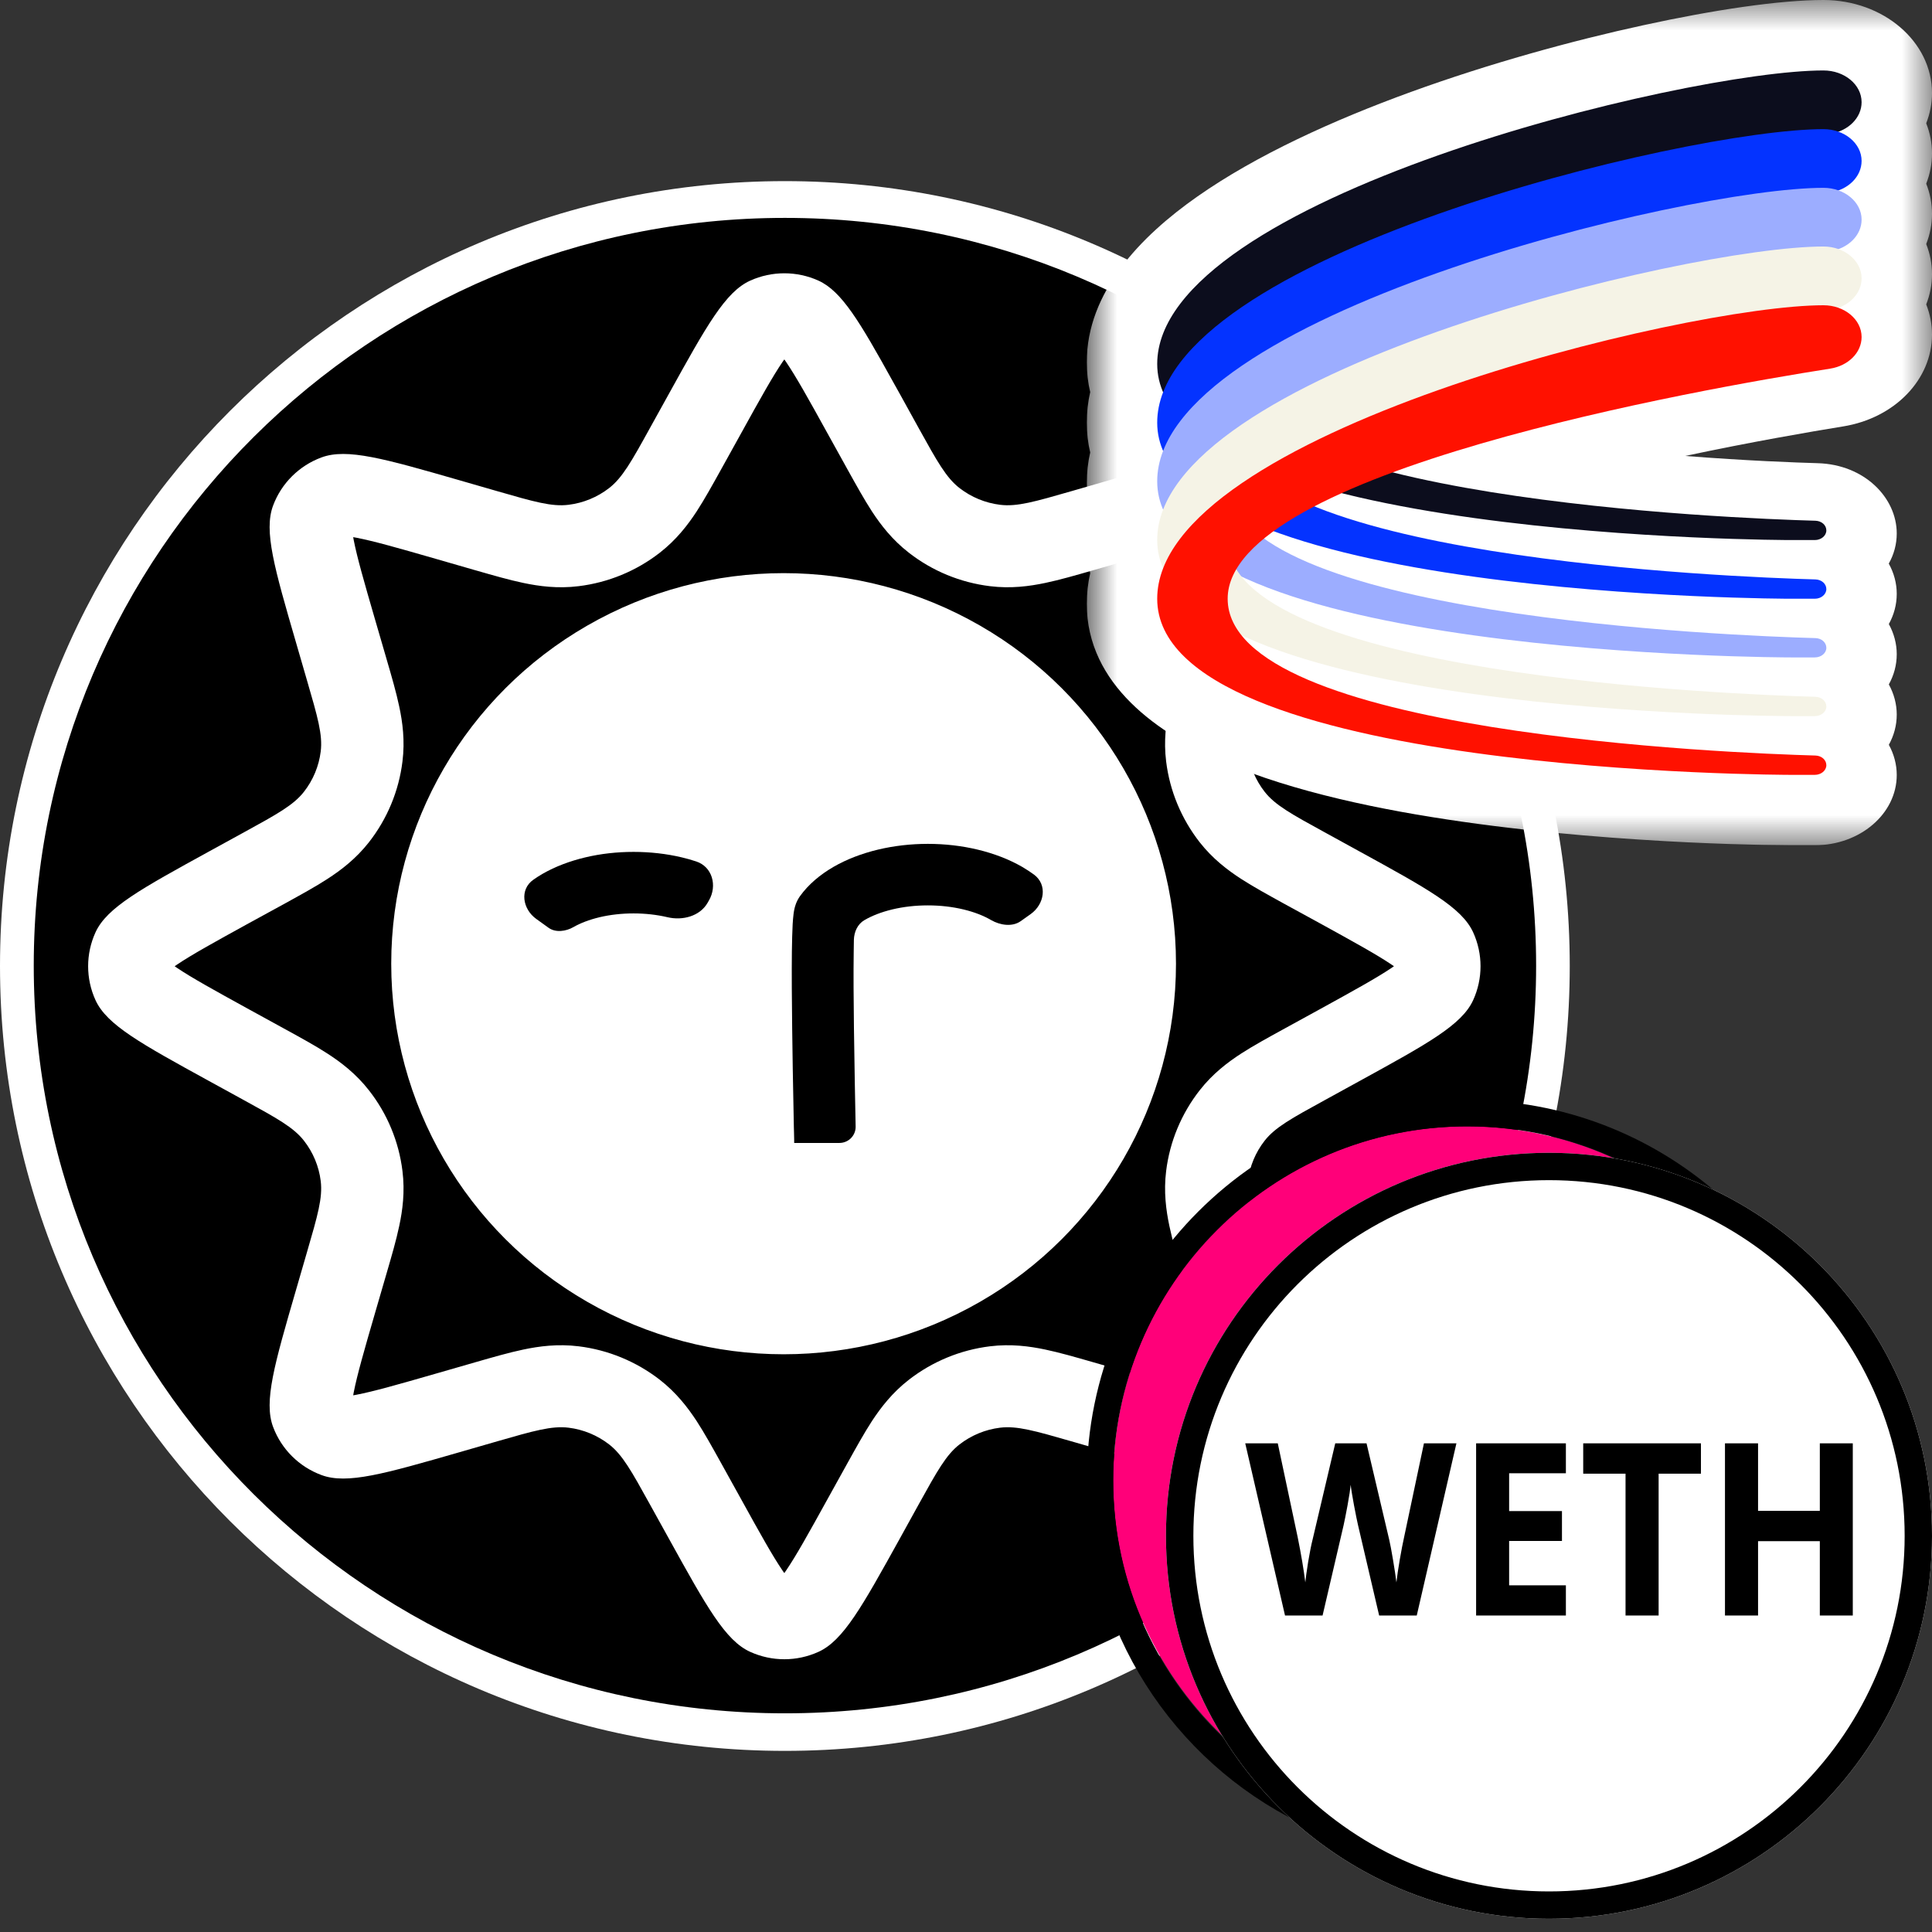 <svg xmlns="http://www.w3.org/2000/svg" width="32" height="32" fill="none" viewBox="0 0 32 32"><rect x="0" y="0" width="32" height="32" fill="#333333" stroke="none"/><g clip-path="url(#clip0_532_216370)"><path fill="#fff" d="M13 29C20.18 29 26 23.18 26 16C26 8.82 20.18 3 13 3C5.82 3 0 8.82 0 16C0 23.18 5.82 29 13 29Z"/><path fill="#000" fill-rule="evenodd" d="M25.443 15.994C25.443 22.834 19.872 28.378 13.001 28.378C6.129 28.378 0.559 22.834 0.559 15.994C0.559 9.154 6.129 3.609 13.001 3.609C19.872 3.609 25.443 9.154 25.443 15.994ZM12.426 4.648C12.014 4.834 11.702 5.397 11.079 6.523L10.76 7.099C10.46 7.642 10.309 7.913 10.089 8.084C9.894 8.235 9.662 8.331 9.417 8.361C9.139 8.396 8.84 8.309 8.242 8.137L7.608 7.954C6.367 7.597 5.746 7.419 5.323 7.577C4.954 7.714 4.662 8.004 4.524 8.372C4.365 8.793 4.545 9.411 4.904 10.646L5.087 11.277C5.26 11.872 5.347 12.17 5.312 12.447C5.282 12.69 5.186 12.921 5.034 13.115C4.862 13.335 4.589 13.485 4.044 13.784L3.466 14.101C2.335 14.722 1.769 15.032 1.582 15.442C1.419 15.799 1.419 16.209 1.582 16.566C1.769 16.976 2.335 17.286 3.466 17.907L4.044 18.224C4.589 18.523 4.862 18.673 5.034 18.893C5.186 19.087 5.282 19.318 5.312 19.561C5.347 19.838 5.26 20.136 5.087 20.731L4.904 21.362C4.545 22.597 4.365 23.215 4.524 23.636C4.662 24.004 4.954 24.294 5.323 24.431C5.746 24.59 6.367 24.411 7.608 24.054L8.242 23.871C8.84 23.699 9.139 23.613 9.417 23.647C9.662 23.677 9.894 23.773 10.089 23.924C10.309 24.095 10.46 24.366 10.76 24.909L11.079 25.485C11.702 26.611 12.014 27.174 12.426 27.36C12.785 27.523 13.197 27.523 13.556 27.36C13.967 27.174 14.279 26.611 14.903 25.485L15.221 24.909C15.522 24.366 15.672 24.095 15.893 23.924C16.088 23.773 16.32 23.677 16.565 23.647C16.843 23.613 17.142 23.699 17.74 23.871L18.374 24.054C19.615 24.411 20.235 24.59 20.659 24.431C21.028 24.294 21.319 24.004 21.457 23.636C21.616 23.215 21.437 22.597 21.078 21.362L20.894 20.731C20.721 20.136 20.635 19.838 20.669 19.561C20.699 19.318 20.795 19.087 20.947 18.893C21.119 18.673 21.392 18.523 21.938 18.224L22.515 17.907C23.647 17.286 24.212 16.976 24.4 16.566C24.563 16.209 24.563 15.799 24.4 15.442C24.212 15.032 23.647 14.722 22.515 14.101L21.938 13.784C21.392 13.485 21.119 13.335 20.947 13.115C20.795 12.921 20.699 12.69 20.669 12.447C20.635 12.17 20.721 11.872 20.894 11.277L21.078 10.646C21.437 9.411 21.616 8.793 21.457 8.372C21.319 8.004 21.028 7.714 20.659 7.577C20.235 7.419 19.615 7.597 18.374 7.954L17.74 8.137C17.142 8.309 16.843 8.396 16.565 8.361C16.32 8.331 16.088 8.235 15.893 8.084C15.672 7.913 15.522 7.642 15.221 7.099L14.903 6.523C14.864 6.453 14.826 6.385 14.789 6.319C14.24 5.328 13.942 4.823 13.556 4.648C13.197 4.486 12.785 4.486 12.426 4.648Z" clip-rule="evenodd"/><path fill="#000" fill-rule="evenodd" d="M13.02 5.995C13.184 6.236 13.383 6.592 13.707 7.179L14.044 7.787C14.179 8.03 14.313 8.272 14.443 8.472C14.589 8.695 14.778 8.941 15.054 9.155C15.443 9.458 15.907 9.649 16.397 9.709C16.744 9.752 17.053 9.71 17.314 9.655C17.548 9.606 17.815 9.529 18.083 9.452L18.753 9.259C19.399 9.073 19.793 8.961 20.08 8.906C20.099 8.903 20.115 8.899 20.131 8.897C20.128 8.912 20.125 8.929 20.122 8.947C20.066 9.233 19.954 9.625 19.767 10.268L19.573 10.935L19.573 10.935L19.558 10.985C19.486 11.235 19.415 11.482 19.369 11.7C19.314 11.96 19.272 12.268 19.315 12.613C19.375 13.101 19.568 13.563 19.871 13.951C20.086 14.225 20.334 14.413 20.558 14.558C20.759 14.688 21.002 14.821 21.246 14.956L21.857 15.29C22.446 15.614 22.804 15.812 23.046 15.975C23.062 15.985 23.076 15.995 23.088 16.004C23.086 16.006 23.083 16.008 23.08 16.01C23.075 16.014 23.069 16.017 23.064 16.021L23.059 16.024L23.059 16.024L23.055 16.027L23.051 16.03L23.046 16.033C22.804 16.196 22.446 16.394 21.857 16.718L21.246 17.053C21.002 17.187 20.759 17.32 20.558 17.45C20.334 17.595 20.086 17.783 19.871 18.058C19.568 18.445 19.375 18.907 19.315 19.395C19.272 19.74 19.314 20.048 19.369 20.308C19.418 20.541 19.495 20.806 19.573 21.073L19.767 21.74C19.954 22.383 20.066 22.775 20.122 23.061C20.125 23.079 20.128 23.096 20.131 23.111C20.115 23.109 20.099 23.106 20.08 23.102C19.793 23.047 19.399 22.935 18.753 22.749L18.083 22.556C17.815 22.479 17.548 22.402 17.314 22.353C17.053 22.298 16.744 22.256 16.397 22.299C15.907 22.359 15.443 22.551 15.054 22.853C14.778 23.067 14.589 23.314 14.443 23.536C14.313 23.736 14.179 23.978 14.044 24.221L13.707 24.829C13.383 25.416 13.184 25.772 13.02 26.013C13.009 26.029 13 26.043 12.991 26.055C12.986 26.049 12.981 26.042 12.976 26.035C12.972 26.028 12.967 26.021 12.961 26.013C12.797 25.772 12.598 25.416 12.274 24.829L11.937 24.221C11.802 23.978 11.668 23.736 11.538 23.536C11.392 23.314 11.203 23.067 10.928 22.853C10.538 22.551 10.074 22.359 9.584 22.299C9.237 22.256 8.928 22.298 8.667 22.353C8.433 22.402 8.166 22.479 7.898 22.556L7.898 22.556L7.228 22.749C6.582 22.935 6.188 23.047 5.901 23.102C5.883 23.106 5.866 23.109 5.85 23.111C5.853 23.096 5.856 23.079 5.859 23.061C5.915 22.775 6.027 22.383 6.214 21.74L6.408 21.073C6.486 20.806 6.563 20.541 6.612 20.308C6.668 20.048 6.709 19.74 6.666 19.395C6.606 18.907 6.414 18.445 6.11 18.058C5.895 17.783 5.647 17.595 5.423 17.45C5.223 17.32 4.979 17.187 4.735 17.053L4.124 16.718C3.535 16.394 3.177 16.196 2.935 16.033C2.92 16.023 2.906 16.013 2.893 16.004C2.906 15.995 2.92 15.985 2.935 15.975C3.177 15.812 3.535 15.614 4.124 15.29L4.735 14.956C4.979 14.821 5.223 14.688 5.423 14.558C5.647 14.413 5.895 14.225 6.11 13.951C6.414 13.563 6.606 13.101 6.666 12.613C6.709 12.268 6.668 11.96 6.612 11.7C6.563 11.467 6.486 11.202 6.408 10.935L6.398 10.9L6.214 10.268C6.027 9.625 5.915 9.233 5.859 8.947C5.856 8.929 5.853 8.912 5.85 8.897C5.866 8.899 5.883 8.903 5.901 8.906C6.188 8.961 6.582 9.073 7.228 9.259L7.862 9.442L7.898 9.452C8.166 9.529 8.433 9.606 8.667 9.655C8.928 9.71 9.237 9.752 9.584 9.709C10.074 9.649 10.538 9.458 10.928 9.155C11.203 8.941 11.392 8.695 11.538 8.472C11.668 8.272 11.802 8.03 11.937 7.787L12.274 7.179C12.598 6.592 12.797 6.236 12.961 5.995C12.972 5.98 12.981 5.966 12.991 5.953C13 5.966 13.009 5.98 13.02 5.995ZM9.73 10.36C7.719 11.515 6.48 13.651 6.48 15.962C6.48 18.273 7.719 20.409 9.73 21.564C11.741 22.72 14.218 22.72 16.229 21.564C18.239 20.409 19.478 18.273 19.478 15.962C19.478 13.651 18.239 11.515 16.229 10.36C14.218 9.204 11.741 9.204 9.73 10.36Z" clip-rule="evenodd"/><path fill="#000" d="M14.779 15.063C14.962 15.019 15.163 14.996 15.368 14.996C15.573 14.996 15.774 15.019 15.957 15.063C16.141 15.107 16.296 15.169 16.417 15.24C16.565 15.325 16.766 15.356 16.905 15.258L17.07 15.141C17.3 14.978 17.353 14.654 17.126 14.486C17.064 14.441 16.999 14.398 16.932 14.359C16.712 14.232 16.462 14.137 16.196 14.073C15.931 14.009 15.65 13.977 15.368 13.977C15.086 13.977 14.805 14.009 14.539 14.073C14.274 14.137 14.023 14.232 13.804 14.359C13.585 14.486 13.391 14.647 13.249 14.845C13.186 14.934 13.165 15.024 13.161 15.043L13.16 15.045C13.152 15.079 13.147 15.112 13.144 15.137C13.137 15.188 13.133 15.247 13.129 15.306C13.123 15.426 13.118 15.584 13.116 15.761C13.112 16.119 13.115 16.581 13.121 17.039C13.126 17.499 13.135 17.958 13.142 18.31C13.145 18.453 13.147 18.578 13.149 18.679L13.151 18.746C13.152 18.8 13.153 18.845 13.154 18.878L13.154 18.9L13.154 18.908L13.154 18.917C13.154 18.92 13.154 18.922 13.154 18.924V18.928L13.155 18.931L13.155 18.931L13.155 18.931H13.155H13.902C14.054 18.931 14.176 18.808 14.172 18.657L14.172 18.656C14.165 18.299 14.152 17.653 14.144 17.027C14.138 16.57 14.135 16.118 14.14 15.774C14.14 15.698 14.142 15.628 14.143 15.566C14.147 15.434 14.204 15.306 14.318 15.24C14.44 15.169 14.595 15.107 14.779 15.063Z"/><path fill="#000" d="M9.931 15.192C10.105 15.151 10.297 15.129 10.493 15.129C10.69 15.129 10.882 15.151 11.056 15.192C11.305 15.251 11.591 15.176 11.719 14.955L11.743 14.913C11.883 14.67 11.799 14.355 11.53 14.268C11.453 14.242 11.374 14.22 11.293 14.201C11.037 14.14 10.766 14.11 10.493 14.11C10.221 14.11 9.95 14.14 9.694 14.201C9.438 14.262 9.198 14.352 8.989 14.472C8.935 14.503 8.883 14.536 8.834 14.571C8.603 14.733 8.654 15.057 8.883 15.221L9.086 15.367C9.203 15.451 9.374 15.427 9.499 15.355C9.61 15.291 9.756 15.234 9.931 15.192Z"/></g><g clip-path="url(#clip1_532_216370)"><path fill="#FF0079" fill-rule="evenodd" d="M20.352 28.846C19.711 27.858 19.339 26.68 19.339 25.415C19.339 21.931 22.163 19.107 25.647 19.107C26.034 19.107 26.413 19.142 26.781 19.209C26.026 18.854 25.184 18.656 24.295 18.656C21.06 18.656 18.438 21.279 18.438 24.514C18.438 26.23 19.176 27.774 20.352 28.846Z" clip-rule="evenodd"/><path fill="#000" fill-rule="evenodd" d="M26.844 19.231C27.41 19.338 27.949 19.521 28.45 19.769C27.342 18.803 25.893 18.219 24.308 18.219C20.824 18.219 18 21.043 18 24.527C18 27.009 19.433 29.156 21.518 30.186C21.088 29.811 20.709 29.379 20.394 28.902C19.193 27.827 18.438 26.265 18.438 24.527C18.438 21.285 21.066 18.656 24.308 18.656C25.216 18.656 26.077 18.863 26.844 19.231Z" clip-rule="evenodd"/><path fill="#fff" d="M32 25.438C32 28.941 29.16 31.781 25.656 31.781C22.153 31.781 19.312 28.941 19.312 25.438C19.312 21.934 22.153 19.094 25.656 19.094C29.16 19.094 32 21.934 32 25.438Z"/><path fill="#000" fill-rule="evenodd" d="M25.656 31.328C28.91 31.328 31.547 28.691 31.547 25.438C31.547 22.184 28.91 19.547 25.656 19.547C22.403 19.547 19.766 22.184 19.766 25.438C19.766 28.691 22.403 31.328 25.656 31.328ZM25.656 31.781C29.16 31.781 32 28.941 32 25.438C32 21.934 29.16 19.094 25.656 19.094C22.153 19.094 19.312 21.934 19.312 25.438C19.312 28.941 22.153 31.781 25.656 31.781Z" clip-rule="evenodd"/><path fill="#000" fill-rule="evenodd" d="M22.843 26.758H23.466L24.123 23.906H23.585L23.256 25.462C23.235 25.556 23.211 25.679 23.185 25.83C23.159 25.982 23.14 26.108 23.129 26.209C23.116 26.104 23.097 25.978 23.072 25.831C23.047 25.684 23.027 25.575 23.01 25.503L22.634 23.906H22.116L21.74 25.503C21.718 25.589 21.694 25.71 21.668 25.865C21.643 26.021 21.627 26.135 21.62 26.209C21.594 25.999 21.552 25.75 21.494 25.462L21.164 23.906H20.625L21.284 26.758H21.906L22.254 25.264C22.269 25.197 22.291 25.087 22.32 24.931C22.348 24.776 22.365 24.663 22.372 24.593C22.377 24.65 22.395 24.762 22.426 24.929C22.458 25.096 22.48 25.206 22.493 25.26L22.843 26.758ZM24.449 26.758H25.936V26.258H24.996V25.523H25.871V25.028H24.996V24.402H25.936V23.906H24.449V26.758ZM27.472 26.758H26.924V24.409H26.223V23.906H28.173V24.409H27.472V26.758ZM30.142 26.758H30.688V23.906H30.142V25.024H29.119V23.906H28.571V26.758H29.119V25.527H30.142V26.758Z" clip-rule="evenodd"/></g><g clip-path="url(#clip2_532_216370)"><mask id="mask0_532_216370" style="mask-type:luminance" width="14" height="14" x="18" y="0" maskUnits="userSpaceOnUse"><path fill="#fff" d="M32 0H18V14H32V0Z"/></mask><g mask="url(#mask0_532_216370)"><path fill="#fff" fill-rule="evenodd" d="M30.202 8.69395e-10C29.481 -1.37073e-05 28.391 0.162 27.226 0.416C26.035 0.675 24.67 1.051 23.372 1.522C22.086 1.989 20.808 2.57 19.831 3.256C18.888 3.917 18 4.838 18 6C18 6.173 18.02 6.338 18.057 6.494C18.02 6.657 18 6.826 18 7C18 7.173 18.02 7.338 18.057 7.494C18.02 7.657 18 7.826 18 8C18 8.173 18.02 8.338 18.057 8.494C18.02 8.657 18 8.826 18 9C18 9.173 18.02 9.338 18.057 9.494C18.02 9.657 18 9.826 18 10C18 11.34 19.19 12.159 20.285 12.629C21.426 13.118 22.875 13.418 24.225 13.611C25.594 13.807 26.952 13.903 27.961 13.952C28.467 13.976 28.89 13.988 29.187 13.994C29.333 13.997 29.574 13.999 29.661 14L29.667 14H30.059C30.808 14 31.416 13.479 31.416 12.836C31.416 12.662 31.37 12.491 31.285 12.336C31.369 12.185 31.416 12.015 31.416 11.836C31.416 11.662 31.37 11.491 31.285 11.336C31.369 11.185 31.416 11.015 31.416 10.836C31.416 10.662 31.37 10.491 31.285 10.336C31.369 10.185 31.416 10.015 31.416 9.836C31.416 9.661 31.37 9.49 31.284 9.335C31.369 9.184 31.416 9.015 31.416 8.836C31.416 8.243 30.881 7.694 30.108 7.672C29.759 7.662 28.933 7.632 27.911 7.552C29.009 7.319 29.967 7.154 30.527 7.063C31.382 6.925 32 6.287 32 5.541C32 5.367 31.966 5.199 31.904 5.042C31.966 4.884 32 4.716 32 4.541C32 4.367 31.966 4.199 31.904 4.042C31.966 3.884 32 3.716 32 3.541C32 3.367 31.966 3.199 31.904 3.042C31.966 2.884 32 2.716 32 2.541C32 2.367 31.966 2.199 31.904 2.042C31.966 1.884 32 1.716 32 1.541C32 0.69 31.195 1.69891e-05 30.202 8.69395e-10Z" clip-rule="evenodd"/><path fill="#0C0D1D" d="M30.202 1.167C30.551 1.167 30.834 1.402 30.834 1.693C30.834 1.95 30.615 2.17 30.312 2.217C28.192 2.55 20.334 3.925 20.334 6.028C20.334 8.264 28.723 8.587 30.069 8.625C30.173 8.628 30.25 8.699 30.25 8.785C30.25 8.873 30.164 8.945 30.059 8.945H29.958H29.667C29.667 8.945 19.167 8.945 19.167 6.028C19.167 3.288 27.917 1.167 30.202 1.167Z"/><path fill="#0433FF" d="M30.202 2.139C30.551 2.139 30.834 2.375 30.834 2.665C30.834 2.923 30.615 3.142 30.312 3.19C28.192 3.522 20.334 4.897 20.334 7C20.334 9.236 28.723 9.56 30.069 9.597C30.173 9.6 30.25 9.671 30.25 9.757C30.25 9.845 30.164 9.917 30.059 9.917H29.958H29.667C29.667 9.917 19.167 9.917 19.167 7C19.167 4.26 27.917 2.139 30.202 2.139Z"/><path fill="#9CADFF" d="M30.202 3.111C30.551 3.111 30.834 3.347 30.834 3.637C30.834 3.895 30.615 4.114 30.312 4.162C28.192 4.494 20.334 5.87 20.334 7.972C20.334 10.208 28.723 10.532 30.069 10.569C30.173 10.572 30.25 10.643 30.25 10.73C30.25 10.818 30.164 10.889 30.059 10.889H29.958H29.667C29.667 10.889 19.167 10.889 19.167 7.972C19.167 5.232 27.917 3.111 30.202 3.111Z"/><path fill="#F5F3E6" d="M30.202 4.083C30.551 4.083 30.834 4.319 30.834 4.61C30.834 4.867 30.615 5.086 30.312 5.134C28.192 5.467 20.334 6.842 20.334 8.944C20.334 11.18 28.723 11.504 30.069 11.541C30.173 11.544 30.25 11.615 30.25 11.702C30.25 11.79 30.164 11.861 30.059 11.861H29.958H29.667C29.667 11.861 19.167 11.861 19.167 8.944C19.167 6.204 27.917 4.083 30.202 4.083Z"/><path fill="#F10" d="M30.202 5.056C30.551 5.056 30.834 5.291 30.834 5.582C30.834 5.839 30.615 6.059 30.312 6.106C28.192 6.439 20.334 7.814 20.334 9.917C20.334 12.152 28.723 12.476 30.069 12.514C30.173 12.517 30.25 12.588 30.25 12.674C30.25 12.762 30.164 12.834 30.059 12.834H29.958H29.667C29.667 12.834 19.167 12.834 19.167 9.917C19.167 7.177 27.917 5.056 30.202 5.056Z"/></g></g><defs><clipPath id="clip0_532_216370"><rect width="26" height="26" fill="#fff" transform="translate(0 3)"/></clipPath><clipPath id="clip1_532_216370"><rect width="14" height="14" fill="#fff" transform="translate(18 18)"/></clipPath><clipPath id="clip2_532_216370"><rect width="14" height="14" fill="#fff" transform="translate(18)"/></clipPath></defs></svg>